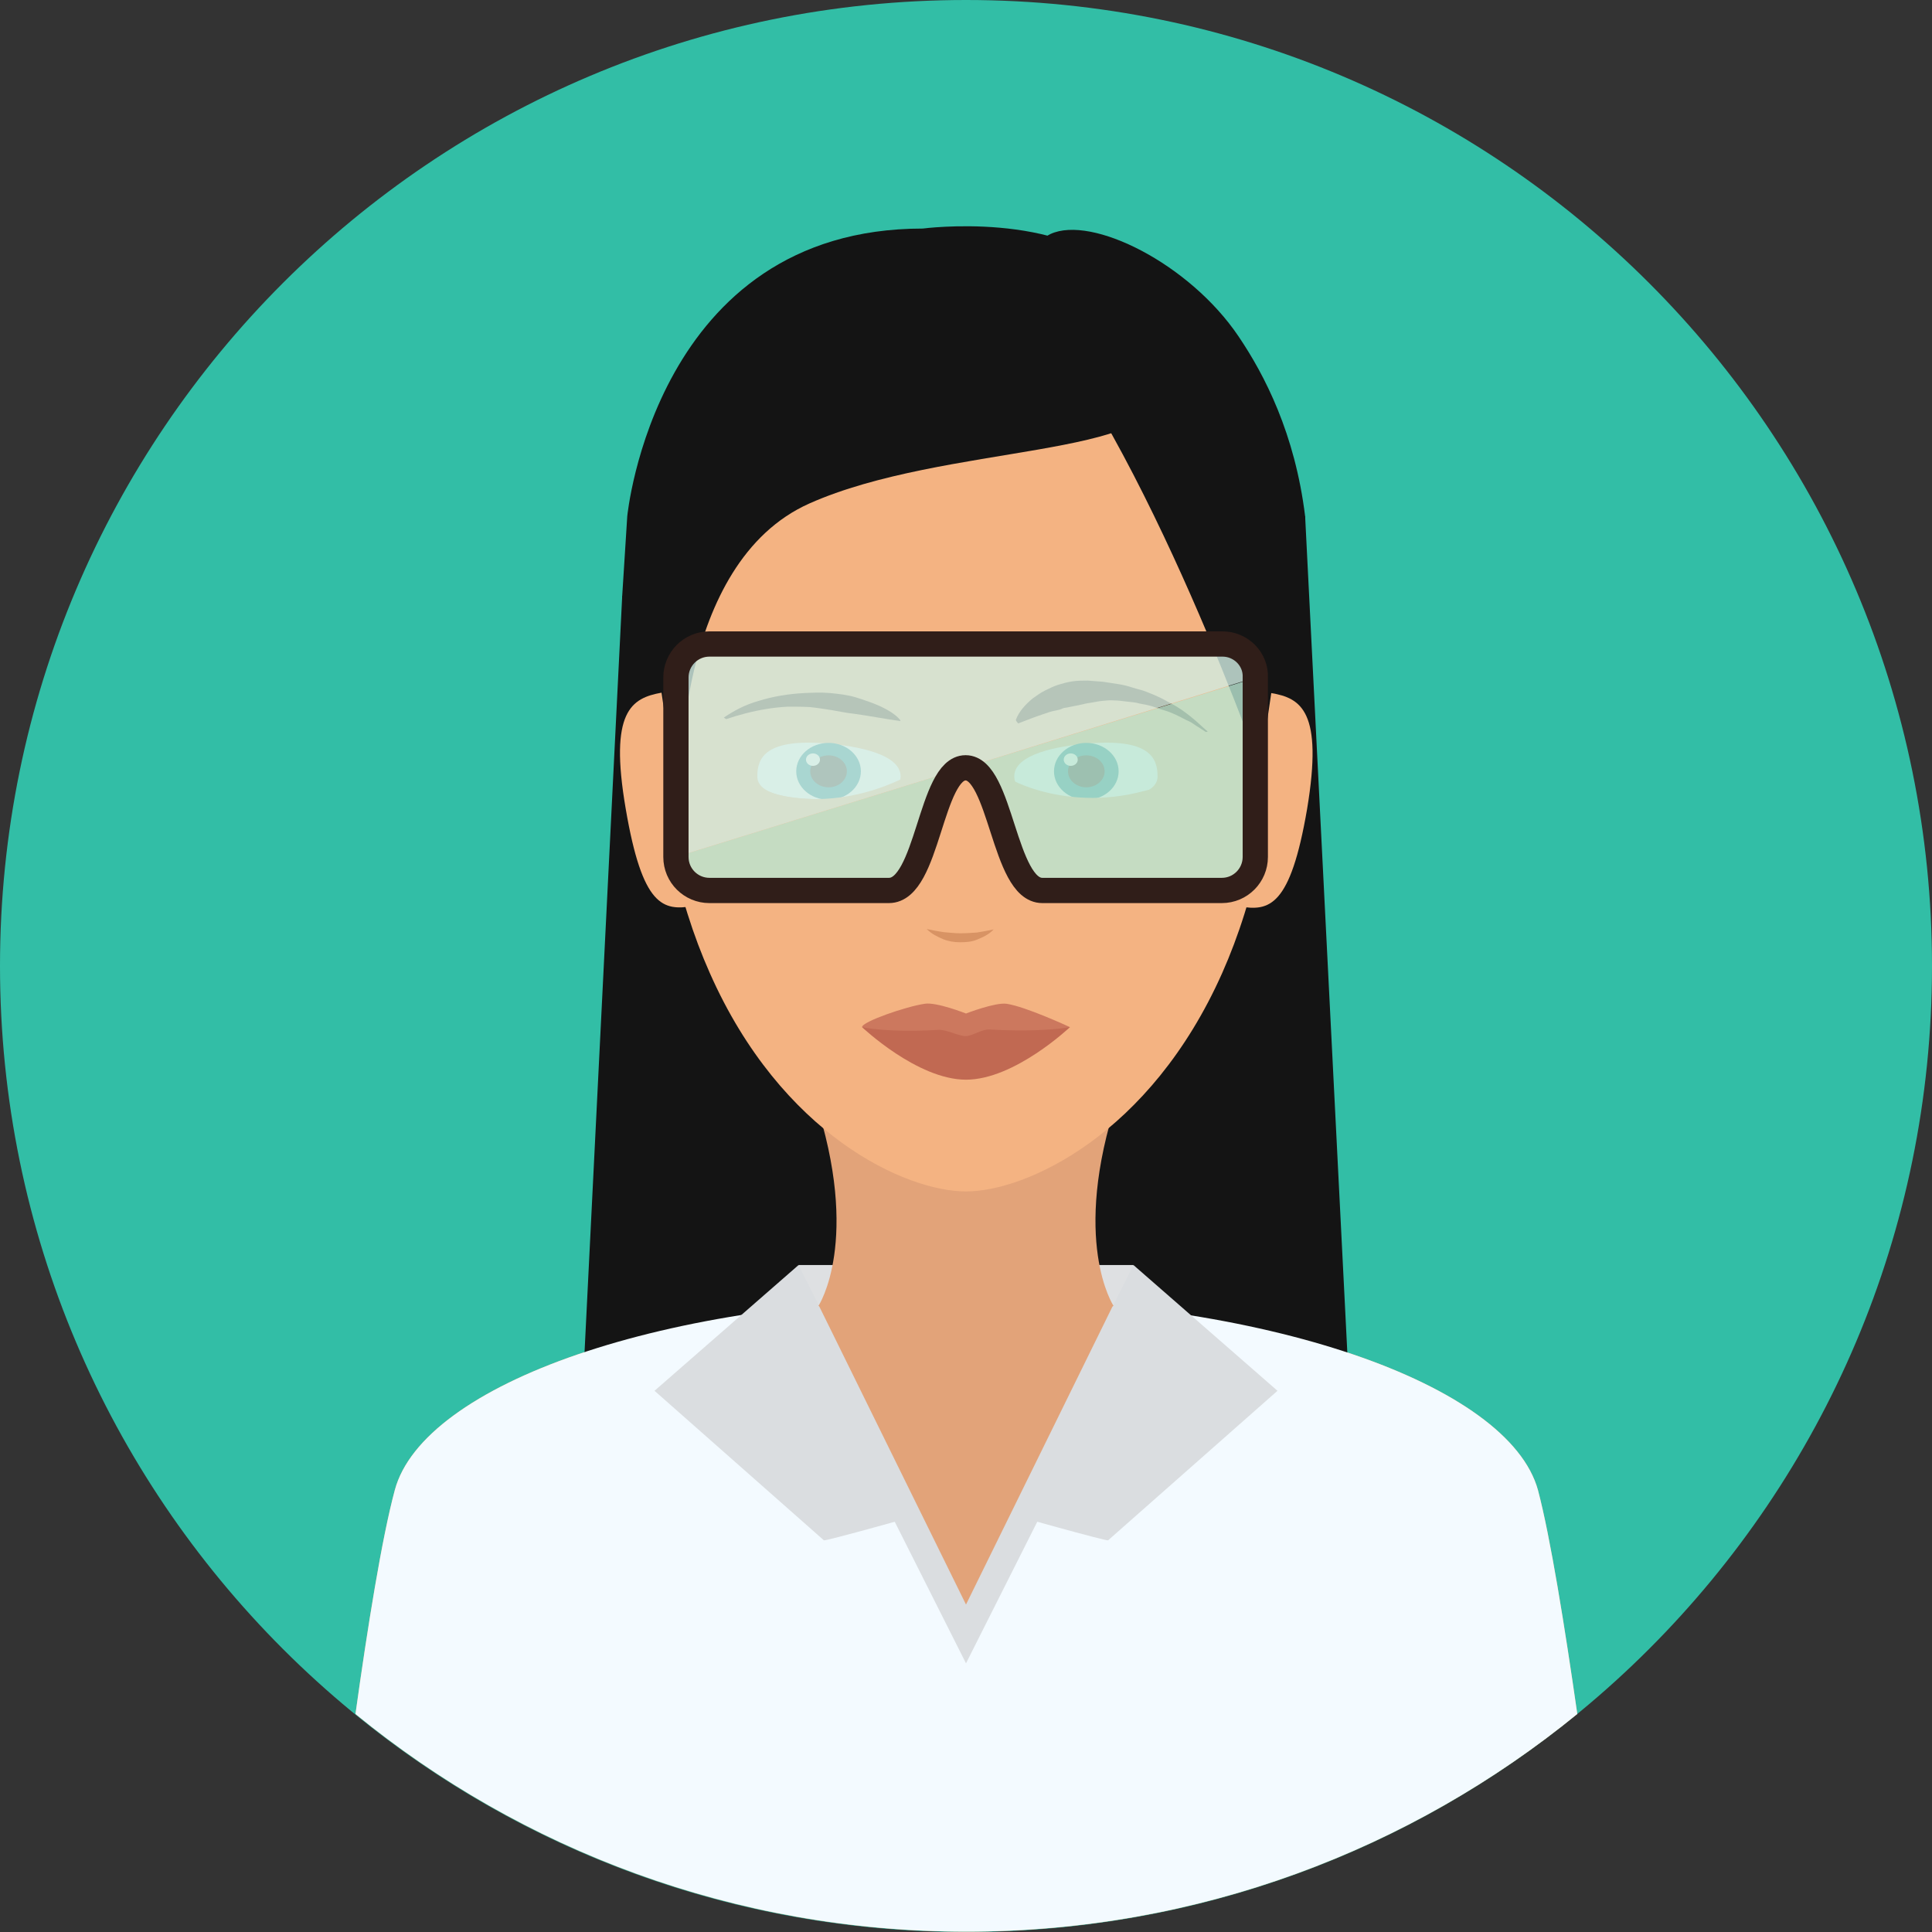 <?xml version="1.0" encoding="utf-8"?>
<!-- Generator: Adobe Illustrator 25.2.1, SVG Export Plug-In . SVG Version: 6.00 Build 0)  -->
<svg version="1.1" id="Layer_1" xmlns="http://www.w3.org/2000/svg" xmlns:xlink="http://www.w3.org/1999/xlink" x="0px" y="0px"
	 viewBox="0 0 496.2 496.2" style="enable-background:new 0 0 496.2 496.2;" xml:space="preserve">
<rect x="0" y="0" width="496.2" height="496.2" fill="#333333" stroke="none"/>
<style type="text/css">
	.st0{fill:#32BEA6;}
	.st1{fill:#E2A379;}
	.st2{fill:#141414;}
	.st3{fill:#DEE0E2;}
	.st4{fill:#F3FAFF;}
	.st5{fill:#DADDE0;}
	.st6{fill:#F4B382;}
	.st7{fill:#CC785E;}
	.st8{fill:#C16952;}
	.st9{fill:#FFFFFF;}
	.st10{fill:#00798B;}
	.st11{fill:#1E1E1E;}
	.st12{fill:#47200D;}
	.st13{fill:#D89364;}
	.st14{opacity:0.81;fill:#BAE5D2;}
	.st15{opacity:0.69;fill:#D1EDDF;}
	.st16{opacity:0.81;fill:#D0EBE2;}
	.st17{fill:#E8D3BB;}
	.st18{fill:none;stroke:#301E19;stroke-width:6.487;stroke-linecap:round;stroke-linejoin:round;stroke-miterlimit:10;}
</style>
<path class="st0" d="M496.2,248.1C496.2,111.1,385.1,0,248.1,0S0,111.1,0,248.1s111.1,248.1,248.1,248.1S496.2,385.1,496.2,248.1z"
	/>
<g>
	<path class="st1" d="M287,282.1h-77.8c12.1,36.6,1,53.3,1,53.3l26.9,6.1h22l26.9-6.1C286,335.4,274.9,318.7,287,282.1z"/>
	<path class="st1" d="M248.2,390.1c44.9,0,37.8-54.7,37.8-54.7s-8.9,17.3-38.1,17.3s-37.5-17.3-37.5-17.3S203.3,390.1,248.2,390.1z"
		/>
	<path class="st1" d="M247.8,333.4c-77.2,0-139.1,22.1-146.4,49.3c-3.3,12.2-7,35.2-10.1,57.5c42.7,34.9,97.4,55.9,156.9,55.9
		s114.1-21,156.9-55.9c-3.2-22.3-6.9-45.4-10.1-57.5C387.5,355.5,324.9,333.4,247.8,333.4z"/>
</g>
<polygon class="st2" points="349.1,408.1 147.1,408.1 159.8,153.1 335.2,132.6 "/>
<rect x="205.1" y="324.9" class="st3" width="86" height="25"/>
<path class="st4" d="M247.8,333.4c-77.2,0-139.1,22.1-146.4,49.3c-3.3,12.2-7,35.2-10.1,57.5c42.7,34.9,97.4,55.9,156.9,55.9
	s114.1-21,156.9-55.9c-3.2-22.3-6.9-45.4-10.1-57.5C387.5,355.5,324.9,333.4,247.8,333.4z"/>
<g>
	<path class="st5" d="M293.9,336.2c-14.5-1.8-30-2.7-46.1-2.7c-15.9,0-31.2,0.9-45.5,2.7l45.8,91L293.9,336.2z"/>
	<path class="st5" d="M168.1,357.2l37-32.3l32,63.9c0,0-25.2,7.1-25.5,6.8L168.1,357.2z"/>
	<path class="st5" d="M328.1,357.2l-37-32.3l-32,63.9c0,0,25.2,7.1,25.5,6.8L328.1,357.2z"/>
</g>
<g>
	<path class="st1" d="M248.1,412.1l-37.8-76.8c0,0,9.2-12.4,37.4-12.4s38.1,12.5,38.1,12.5L248.1,412.1z"/>
	<path class="st1" d="M287,282.1h-77.8c12.1,36.6,1,53.3,1,53.3s16.4,6.1,37.9,6.1s37.9-6.1,37.9-6.1S274.9,318.7,287,282.1z"/>
</g>
<path class="st6" d="M327.9,175.2c0-92.4-35.7-113.6-79.8-113.6c-44,0-79.8,21.2-79.8,113.6c0,31.3,5.6,55.8,14,74.7
	c18.4,41.6,50.3,56.1,65.8,56.1c15.4,0,47.3-14.5,65.8-56.1C322.3,231,327.9,206.5,327.9,175.2z"/>
<g>
	<path class="st2" d="M288.7,71.1C272.5,54,237,58.7,237,58.7l0,0l0,0l0,0c-68.8,0-75.9,73.9-75.9,73.9l-1.3,20.5
		c0,14.2,7.6,31.8,15,49.3c0,0-1.5-57.7,33.1-73.1s92.1-11.7,89.6-29.4C297.4,99,299,82.1,288.7,71.1z"/>
	<path class="st2" d="M269.8,60.1c10.6-4.9,35.7,7.6,48.3,26.3c6.7,9.9,14.5,25,17.1,46.2c0,0,0.3,42.3-10.2,68.5
		c0,0-30.2-87.3-63.1-124.6C262,76,263,63.3,269.8,60.1z"/>
</g>
<g>
	<path class="st6" d="M160.7,207.7c4.3,25.2,9.6,26.3,17.3,25l-8.1-54.8C162.2,179.3,156.4,182.6,160.7,207.7z"/>
	<path class="st6" d="M326.5,178l-8.1,54.8c7.6,1.3,13,0.1,17.3-25C339.9,182.6,334.1,179.3,326.5,178z"/>
</g>
<path class="st7" d="M274.8,263.8c0,0-14.2,9.6-26.7,9.6s-26.7-9.6-26.7-9.6c0-1.4,11.3-5.3,16.1-6c3-0.5,10.6,2.5,10.6,2.5
	s7.5-2.9,10.4-2.5C263.4,258.5,274.8,263.8,274.8,263.8z"/>
<path class="st8" d="M274.8,263.8c0,0-14.2,13.5-26.7,13.5s-26.7-13.5-26.7-13.5s6.5,1.5,19.6,0.7c2.2-0.1,5.1,1.6,7,1.6
	c1.7,0,4.2-1.8,6.1-1.7C267.9,265.2,274.8,263.8,274.8,263.8z"/>
<path class="st9" d="M212.9,191c10.6,1,18.4,3.6,18.4,8.4s-8.2,5.9-18.4,5.9s-18.4-1.2-18.4-5.9S196.5,189.5,212.9,191z"/>
<ellipse class="st10" cx="212.8" cy="198.1" rx="8.3" ry="7.3"/>
<ellipse class="st11" cx="212.8" cy="198.1" rx="4.7" ry="4.1"/>
<ellipse class="st9" cx="208.8" cy="195.1" rx="1.8" ry="1.6"/>
<path class="st9" d="M297.3,199.4c0,4.7-8.2,5.9-18.4,5.9c-10.2,0-18.4-1.1-18.4-5.9s7.8-7.4,18.4-8.4
	C295.3,189.5,297.3,194.7,297.3,199.4z"/>
<ellipse class="st10" cx="279" cy="198.1" rx="8.3" ry="7.3"/>
<ellipse class="st11" cx="279" cy="198.1" rx="4.7" ry="4.1"/>
<ellipse class="st9" cx="275" cy="195.1" rx="1.8" ry="1.6"/>
<path class="st6" d="M207.4,216.3c0,0,43.2-25.9,25.5-16.9c-19.8,10.1-37.6,4.5-37.8,2.2L207.4,216.3z"/>
<path class="st6" d="M255.3,196.6c-0.3,2.3,17.3,12.4,38.7,6.5c12.7-3.4,8.9,1.8-3.9,6.5c-6.7,2.4-30.9,3.2-30.9,3.2L255.3,196.6z"
	/>
<g>
	<g>
		<path class="st12" d="M260.9,184.9c0.8-2.2,2.5-4,4.3-5.5c1-0.7,1.9-1.4,3.1-2c1.2-0.6,2.2-1.1,3.4-1.5c1.3-0.4,2.4-0.7,3.7-0.9
			c1.3-0.2,2.7-0.2,4-0.2c1.3,0.1,2.6,0.2,3.9,0.3c1.3,0.2,2.5,0.4,3.9,0.6c1.3,0.2,2.5,0.5,3.7,0.9c1.2,0.4,2.4,0.6,3.6,1.1
			c1.1,0.4,2.2,0.9,3.3,1.4c1.1,0.5,2,1.1,3,1.6c2,1,3.7,2.3,5.2,3.5c1.5,1.2,2.9,2.6,4.2,3.7c-0.2,0-0.3,0.1-0.5,0.1
			c-0.8-0.5-1.6-1.1-2.5-1.6c-0.8-0.6-1.6-1.1-2.6-1.5c-1.9-1-3.6-1.9-5.7-2.5c-1.1-0.3-2-0.7-3-1c-1-0.3-2.1-0.5-3.2-0.7
			c-1-0.3-2.1-0.4-3.2-0.5c-1.1-0.1-2.1-0.3-3.2-0.3c-1.1-0.1-2.1,0-3.1,0.1c-1,0.1-2,0.3-3.1,0.5c-1,0.1-2,0.4-3,0.6
			c-1,0.2-2,0.4-3,0.6c-0.5,0.1-1,0.1-1.5,0.4c-0.5,0.2-1,0.3-1.5,0.4c-1.1,0.2-2,0.5-3.1,0.9c-2.1,0.7-4.2,1.5-6.5,2.4
			C261.2,185.5,261,185.2,260.9,184.9z"/>
	</g>
</g>
<g>
	<path class="st12" d="M231.3,185.2c-4.4-0.6-8.3-1.4-12.1-1.9c-1.9-0.2-3.7-0.6-5.5-0.9c-1.9-0.3-3.8-0.6-5.7-0.8
		c-1.8-0.1-3.8-0.1-5.7-0.1c-1.8,0.1-3.8,0.3-5.5,0.6c-3.7,0.6-7,1.5-10.3,2.6l-0.6-0.4c2.5-1.7,5.4-3.3,9-4.3
		c3.5-1.1,7.6-1.8,11.7-2c2.1-0.1,4.5-0.2,6.6,0c2.2,0.2,4.6,0.5,6.6,1.1c2.2,0.7,4.3,1.4,6.3,2.3c1.9,0.9,3.8,2,5,3.4L231.3,185.2z
		"/>
</g>
<g>
	<path class="st13" d="M238,238.6c1.4,0.3,2.9,0.6,4.3,0.8c1.4,0.1,2.9,0.3,4.3,0.3c1.4,0,2.9-0.1,4.3-0.2c1.4-0.2,2.9-0.5,4.3-0.8
		c-1.3,1.4-2.8,2-4.2,2.6s-2.9,0.7-4.4,0.7s-2.9-0.2-4.4-0.8C240.8,240.6,239.3,239.9,238,238.6z"/>
</g>
<g>
	<path class="st14" d="M182.2,228.7h46.1c9.4,0,10.5-27.4,18-31.1l-72.7,22.5C173.6,224.9,177.5,228.7,182.2,228.7z"/>
	<path class="st14" d="M247.4,197.3c0.2,0,0.4-0.1,0.6-0.1c9.1,0,9.8,31.5,19.7,31.5h46.1c4.8,0,8.6-3.9,8.6-8.6v-46L247.4,197.3z"
		/>
	<path class="st15" d="M247.4,197.3c-0.4,0.1-0.8,0.2-1.1,0.3L247.4,197.3z"/>
	<path class="st15" d="M322.4,174L322.4,174h0.2c0-4.4-3.4-8.1-7.7-8.6C319.2,165.9,322.6,169.6,322.4,174z"/>
	<path class="st16" d="M322.4,174c0.2-4.4-3.2-8.1-7.5-8.6c-0.3,0-0.6,0-0.9,0H182.2c-4.8,0-8.6,3.9-8.6,8.6v46.1l72.7-22.5
		c0.4-0.2,0.7-0.3,1.1-0.3L322.4,174L322.4,174z"/>
</g>
<path class="st17" d="M314,229.2h-46.1c-5.3,0-8-8.4-10.7-16.5c-2.4-7.4-4.9-15-9.1-15c-4.2,0-6.6,7.6-9,14.9
	c-2.6,8.2-5.3,16.6-10.8,16.6h-46.1c-5,0-9-4-9-9v-46.1c0-5,4-9,9-9h131.7c5,0,9,4,9,9v46.1C323,225.1,318.9,229.2,314,229.2z
	 M248.1,196.9c4.7,0,7.2,7.5,9.7,15.5c2.6,7.9,5.2,16,10,16h46.1c4.6,0,8.3-3.7,8.3-8.3V174c0-4.6-3.7-8.3-8.3-8.3H182.2
	c-4.6,0-8.3,3.7-8.3,8.3v46.1c0,4.6,3.7,8.3,8.3,8.3h46.1c4.9,0,7.5-8.2,10.1-16.1S243.4,196.9,248.1,196.9z"/>
<path class="st18" d="M314,165.4H182.2c-4.8,0-8.6,3.9-8.6,8.6v46.1c0,4.8,3.9,8.6,8.6,8.6h46.1c10.1,0,10.6-31.5,19.7-31.5
	s9.8,31.5,19.7,31.5h46.1c4.8,0,8.6-3.9,8.6-8.6V174C322.6,169.3,318.7,165.4,314,165.4z"/>
</svg>
